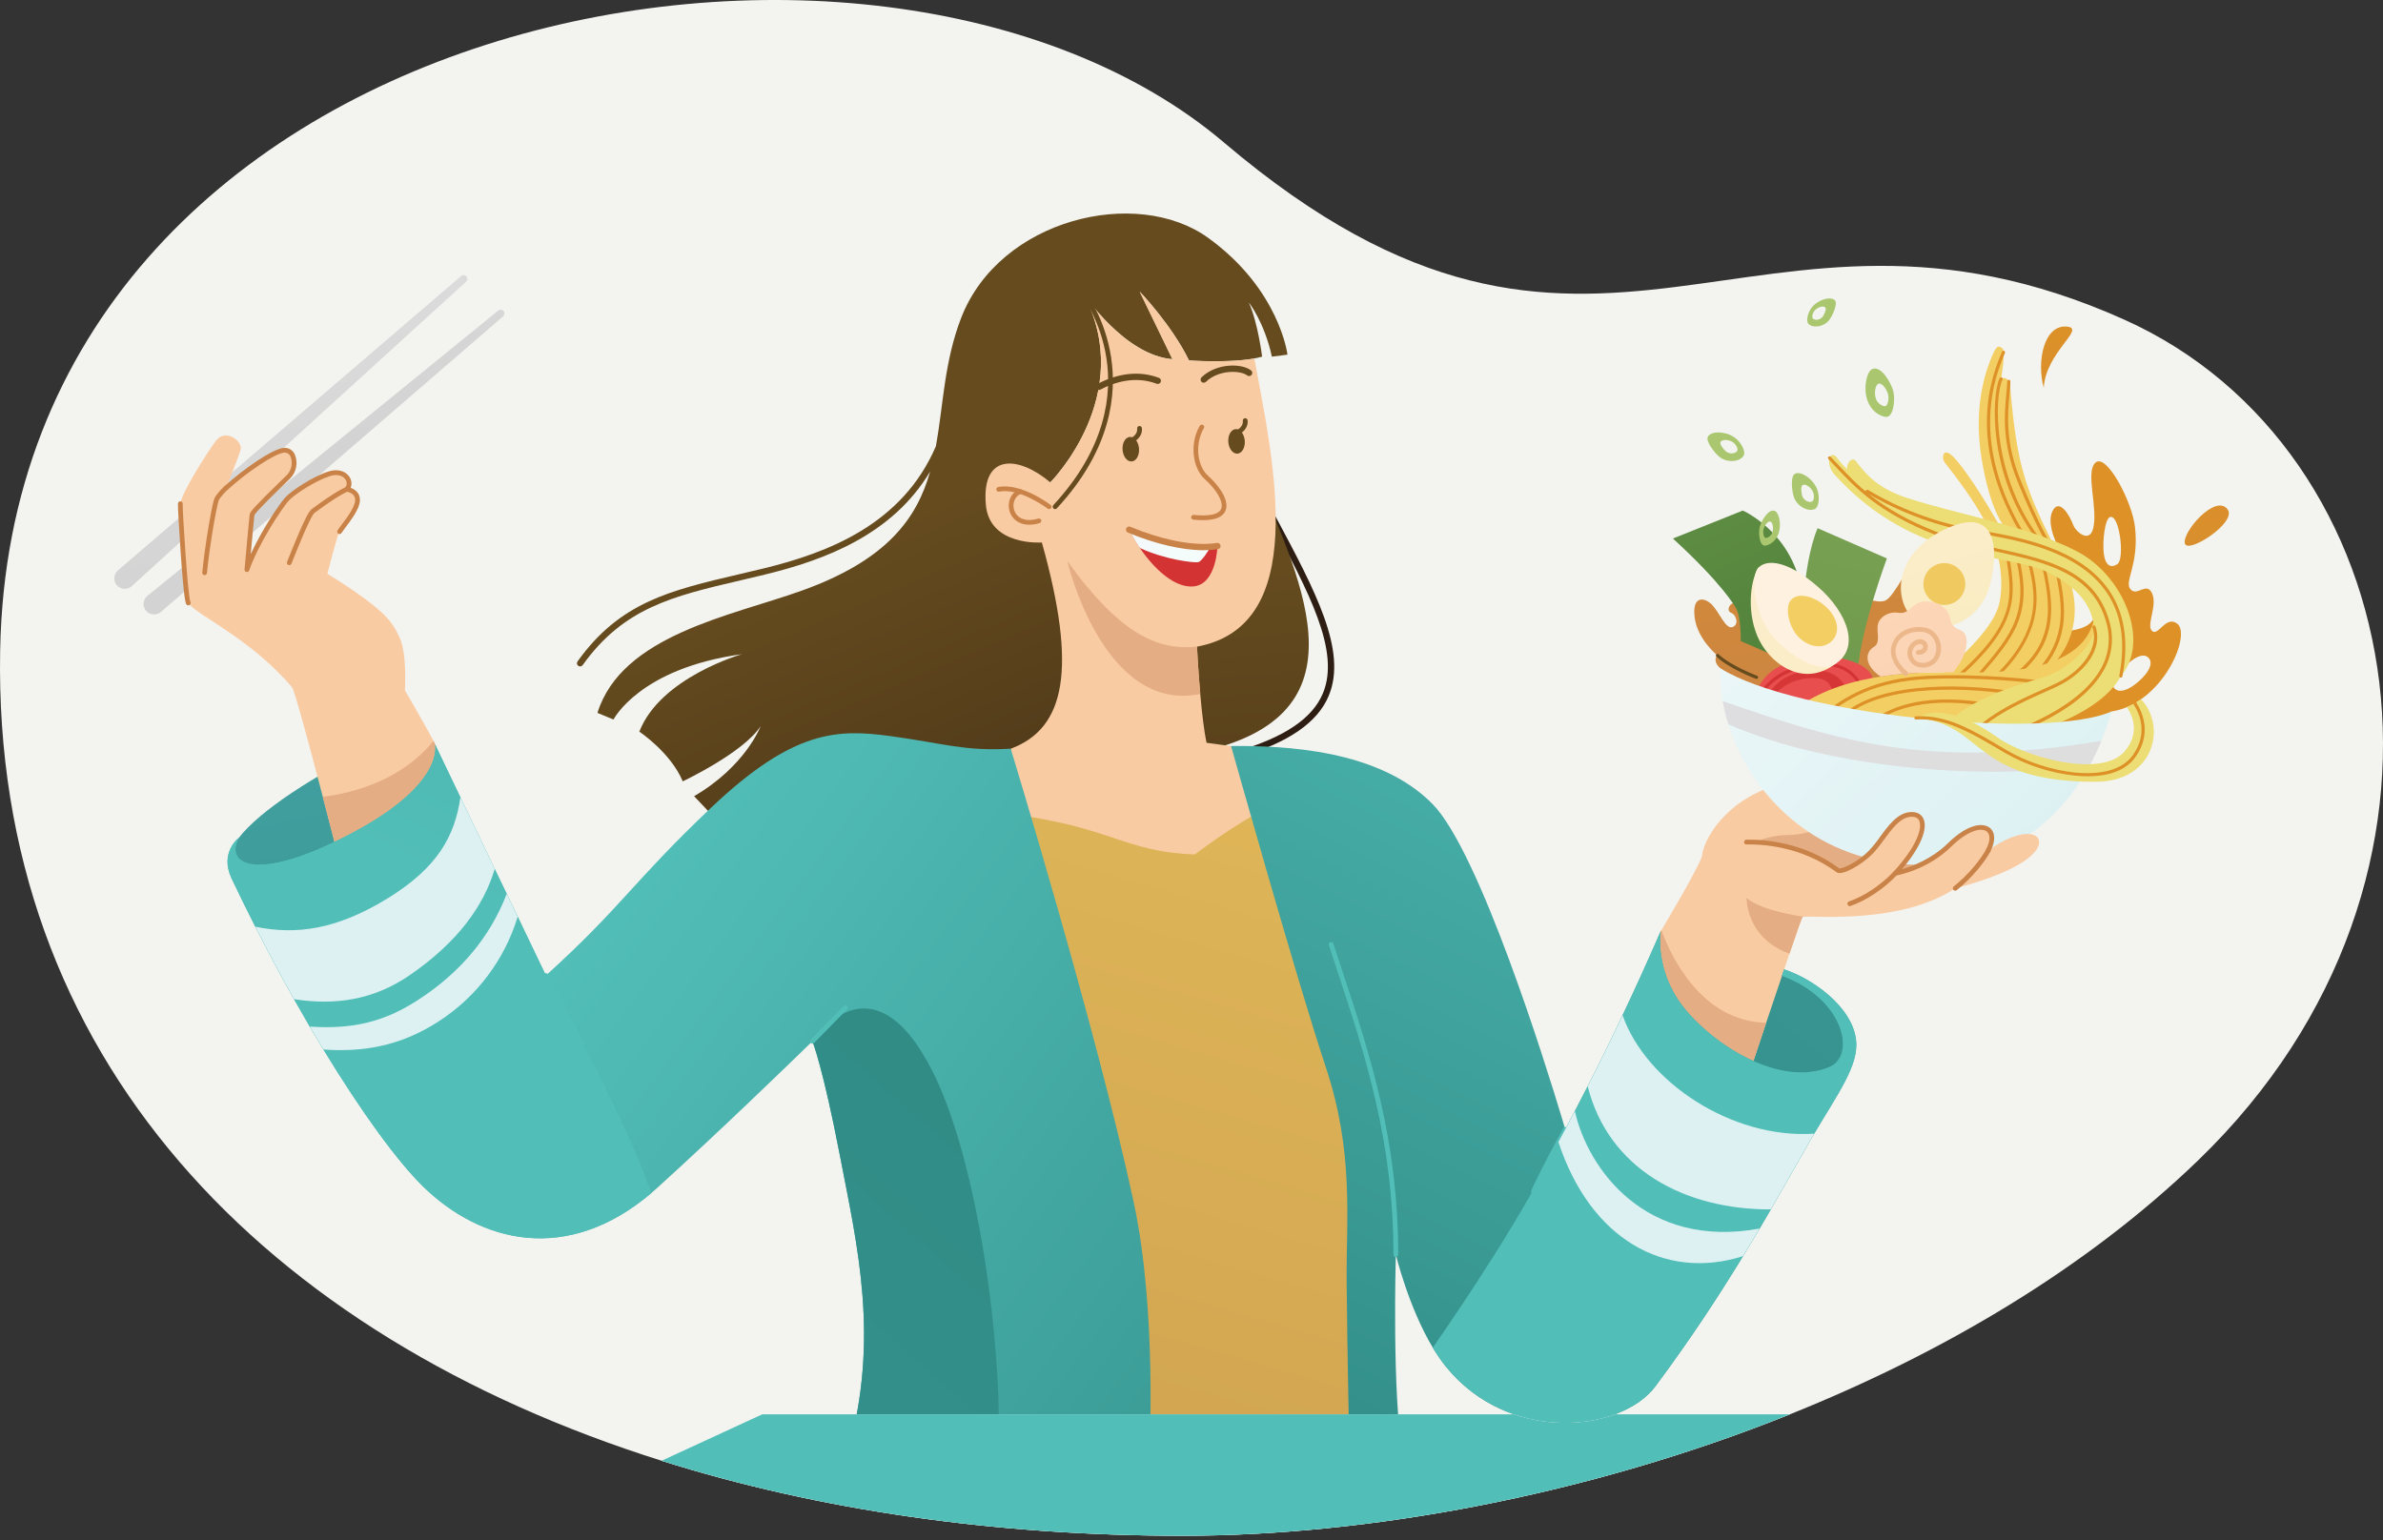 <svg width="215" height="139" viewBox="0 0 215 139" fill="none" xmlns="http://www.w3.org/2000/svg">
<rect x="0" y="0" width="215" height="139" fill="#333333" stroke="none"/>
<path d="M198.308 104.727C188.207 114.473 175.284 122.104 161.487 127.636C143.246 134.949 123.481 138.591 106.691 138.592C89.84 138.592 73.881 136.294 59.691 131.825C23.904 120.556 -0.65 95.492 0.013 58.726C1.059 0.667 79.075 -13.765 110.441 12.87C144.125 41.471 157.975 13.713 191.687 28.859C217.657 40.526 224.788 79.177 198.308 104.727Z" fill="#F3F3EF"/>
<path d="M158.598 63.048C158.598 63.048 155.794 60.744 155.245 60.329C154.695 59.914 154.674 59.34 154.959 59.162C154.959 59.162 153.165 57.717 152.904 55.77C152.618 53.684 153.817 53.893 154.48 54.593C155.143 55.293 155.701 56.817 156.313 56.59C156.925 56.363 156.658 55.483 156.18 55.296C155.702 55.109 156.075 54.313 156.578 54.44C157.082 54.567 157.216 55.661 157.216 56.246C157.216 56.831 157.644 58.132 159.527 57.734C161.41 57.336 167.599 53.619 167.599 53.697C167.599 53.776 169.326 54.516 170.096 54.199C170.866 53.883 172.508 50.59 172.508 50.59L177.164 52.131L172.009 63.045C172.009 63.045 161.97 65.305 158.598 63.048Z" fill="url(#paint0_linear_70_1297)"/>
<path d="M163.989 47.665L170.237 50.395C170.237 50.395 167.853 56.814 167.607 60.626L162.514 57.94C162.514 57.94 162.514 51.148 163.989 47.665Z" fill="url(#paint1_linear_70_1297)"/>
<path d="M158.48 62.48C158.899 61.221 160.003 59.864 163.028 59.358C166.297 58.81 170.279 60.399 168.58 62.353L163.444 63.669L158.48 62.48Z" fill="url(#paint2_linear_70_1297)"/>
<path d="M168.05 62.907H168.04C168.022 62.906 168.003 62.901 167.986 62.892C167.97 62.884 167.955 62.872 167.942 62.858C167.93 62.844 167.921 62.827 167.915 62.809C167.909 62.792 167.906 62.773 167.908 62.754C167.936 62.335 167.705 61.647 167.125 61.061C166.657 60.589 165.816 60.042 164.484 60.119C162.119 60.262 160.459 60.717 158.976 62.644C158.965 62.66 158.951 62.674 158.935 62.685C158.918 62.695 158.9 62.702 158.881 62.705C158.862 62.708 158.842 62.707 158.823 62.703C158.804 62.698 158.787 62.689 158.771 62.677C158.756 62.665 158.743 62.65 158.733 62.633C158.724 62.616 158.718 62.597 158.716 62.578C158.714 62.559 158.717 62.539 158.723 62.521C158.728 62.502 158.738 62.485 158.751 62.47C160.3 60.456 162.021 59.978 164.468 59.834C165.909 59.748 166.818 60.345 167.321 60.86C167.966 61.51 168.22 62.286 168.187 62.774C168.185 62.809 168.17 62.842 168.144 62.867C168.119 62.891 168.086 62.906 168.05 62.907Z" fill="#D33332"/>
<path d="M159.301 63.032C160.192 61.413 161.591 60.509 163.925 60.509C166.259 60.509 166.719 62.559 166.719 62.559L165.421 63.034C165.421 63.034 165.524 61.298 163.905 61.196C162.286 61.095 160.461 61.804 159.911 63.203L159.301 63.032Z" fill="url(#paint3_linear_70_1297)"/>
<path d="M150.936 48.599L157.242 46.074C157.242 46.074 161.624 48.005 162.52 53.187C162.52 53.187 160.621 59.517 160.5 59.395C160.378 59.272 157.053 57.855 157.053 57.855C157.053 57.855 157.102 55.523 156.564 54.783C156.558 54.783 155.458 52.736 150.936 48.599Z" fill="url(#paint4_linear_70_1297)"/>
<path d="M196.446 56.292C195.416 55.482 194.72 57.463 194.164 56.94C193.607 56.416 194.679 54.657 194.164 53.546C193.649 52.435 192.79 53.914 192.198 53.148C191.64 52.435 193.003 50.978 192.626 47.569C192.373 45.268 190.068 40.912 189.078 41.735C188.088 42.558 189.338 45.887 188.841 47.726C188.489 49.033 187.285 47.99 187.057 47.388C186.68 46.389 185.752 44.922 185.167 46.154C184.582 47.386 185.783 49.638 185.88 49.578C185.977 49.518 189.018 51.239 189.185 53.948C189.352 56.657 188.037 56.88 184.926 57.095L182.435 64.587L187.76 66.774L190.509 64.206C195.091 63.507 197.741 57.309 196.446 56.292ZM189.803 49.914C189.687 48.904 189.891 46.776 190.398 46.653C191.242 46.462 191.709 50.442 191.043 50.901C190.376 51.361 189.917 50.924 189.803 49.914ZM192.468 61.877C191.426 62.602 190.716 62.413 190.582 61.716C191.152 60.508 192.98 58.587 193.81 59.329C194.488 59.933 193.51 61.152 192.468 61.877Z" fill="url(#paint5_linear_70_1297)"/>
<path d="M174.507 61.495C174.596 61.495 184.415 60.716 184.505 60.654C184.595 60.593 189.334 57.088 186.004 50.599C182.675 44.11 182 42.281 181.357 34.869C181.291 34.117 180.803 34.005 180.541 34.193C180.541 34.193 180.986 31.669 180.648 31.426C180.31 31.182 180.145 31.132 179.715 32.164C179.284 33.197 177.987 36.43 178.776 41.331C179.565 46.233 180.899 47.608 180.899 47.608L180.471 47.575C180.471 47.575 179.101 45.09 177.618 42.98C176.134 40.87 175.776 40.823 175.541 40.84C175.305 40.858 175.193 41.383 175.461 41.743C175.729 42.104 178.546 45.514 179.679 48.315C180.235 49.692 180.843 51.967 180.418 54.274C180.016 56.488 177.402 58.883 174.507 61.495Z" fill="url(#paint6_linear_70_1297)"/>
<path d="M184.212 49.191C184.191 49.191 184.17 49.187 184.151 49.177C184.132 49.168 184.115 49.155 184.101 49.138C181.469 45.858 180.508 42.291 180.164 39.878C179.76 37.05 180.067 34.813 180.414 34.129C180.431 34.095 180.46 34.069 180.496 34.057C180.532 34.045 180.572 34.048 180.606 34.065C180.639 34.082 180.665 34.112 180.677 34.148C180.689 34.184 180.686 34.223 180.669 34.257C179.937 35.704 179.648 43.116 184.325 48.959C184.342 48.98 184.353 49.005 184.356 49.032C184.359 49.059 184.355 49.086 184.343 49.11C184.331 49.135 184.313 49.155 184.29 49.169C184.267 49.184 184.241 49.191 184.214 49.191H184.212Z" fill="#DD9127"/>
<path d="M182.743 48.742C182.719 48.742 182.695 48.736 182.674 48.724C182.653 48.712 182.635 48.695 182.622 48.675C177.191 39.946 179.78 33.759 180.632 31.727C180.648 31.694 180.676 31.67 180.71 31.657C180.744 31.645 180.781 31.646 180.814 31.66C180.847 31.673 180.874 31.699 180.889 31.732C180.904 31.765 180.906 31.802 180.894 31.836C180.057 33.834 177.511 39.919 182.863 48.526C182.876 48.548 182.884 48.573 182.885 48.598C182.885 48.624 182.879 48.649 182.867 48.671C182.854 48.694 182.836 48.712 182.814 48.725C182.792 48.738 182.767 48.745 182.742 48.745L182.743 48.742Z" fill="#DD9127"/>
<path d="M184.843 49.191C184.82 49.191 184.797 49.185 184.777 49.175C184.757 49.164 184.739 49.149 184.726 49.13C184.689 49.077 183.799 47.788 182.031 43.45C180.596 39.929 180.849 37.306 181.016 35.569C181.058 35.129 181.094 34.748 181.098 34.42C181.098 34.382 181.113 34.346 181.14 34.319C181.167 34.292 181.203 34.277 181.241 34.277C181.279 34.277 181.315 34.292 181.342 34.319C181.369 34.346 181.384 34.382 181.384 34.42C181.384 34.759 181.344 35.146 181.301 35.594C181.137 37.306 180.889 39.883 182.299 43.338C184.051 47.635 184.956 48.949 184.964 48.962C184.979 48.983 184.988 49.008 184.989 49.034C184.991 49.06 184.985 49.086 184.973 49.109C184.961 49.132 184.943 49.151 184.921 49.165C184.899 49.178 184.873 49.185 184.847 49.185L184.843 49.191Z" fill="#DD9127"/>
<path d="M176.311 61.498C176.282 61.498 176.253 61.489 176.23 61.472C176.206 61.455 176.187 61.432 176.177 61.404C176.167 61.377 176.166 61.347 176.173 61.319C176.18 61.291 176.196 61.266 176.218 61.246C181.991 56.278 181.585 53.829 180.971 50.12C180.943 49.949 180.914 49.775 180.886 49.599C180.88 49.561 180.889 49.523 180.911 49.492C180.934 49.461 180.968 49.44 181.006 49.434C181.044 49.428 181.082 49.437 181.113 49.459C181.144 49.482 181.165 49.516 181.171 49.553C181.2 49.73 181.228 49.903 181.257 50.074C181.863 53.74 182.302 56.391 176.407 61.463C176.38 61.486 176.346 61.498 176.311 61.498Z" fill="#DD9127"/>
<path d="M177.73 62.02C177.703 62.02 177.676 62.012 177.654 61.997C177.631 61.982 177.612 61.961 177.601 61.937C177.589 61.912 177.585 61.884 177.589 61.857C177.593 61.83 177.604 61.805 177.622 61.784C177.93 61.42 178.228 61.071 178.516 60.74C181.427 57.363 183.183 55.319 181.806 50.084C181.799 50.048 181.806 50.011 181.825 49.981C181.844 49.95 181.874 49.928 181.909 49.918C181.945 49.909 181.982 49.913 182.014 49.931C182.046 49.948 182.07 49.977 182.081 50.011C183.496 55.398 181.703 57.479 178.732 60.925C178.447 61.258 178.147 61.604 177.839 61.968C177.826 61.984 177.809 61.997 177.79 62.006C177.772 62.015 177.751 62.019 177.73 62.02Z" fill="#DD9127"/>
<path d="M179.663 61.637C179.635 61.637 179.607 61.629 179.583 61.612C179.56 61.596 179.542 61.574 179.531 61.547C179.521 61.52 179.518 61.491 179.525 61.463C179.531 61.435 179.545 61.41 179.566 61.391C184.511 56.809 183.642 53.402 182.876 50.395L182.797 50.084C182.793 50.066 182.792 50.047 182.795 50.029C182.797 50.01 182.804 49.992 182.813 49.976C182.823 49.96 182.835 49.946 182.85 49.935C182.866 49.923 182.883 49.915 182.901 49.911C182.919 49.906 182.938 49.905 182.956 49.908C182.975 49.911 182.993 49.917 183.009 49.927C183.025 49.936 183.039 49.949 183.05 49.964C183.061 49.979 183.07 49.996 183.074 50.014L183.153 50.324C183.899 53.255 184.829 56.903 179.76 61.593C179.735 61.62 179.7 61.636 179.663 61.637Z" fill="#DD9127"/>
<path d="M181.074 61.637C181.044 61.637 181.014 61.627 180.989 61.609C180.964 61.591 180.946 61.566 180.937 61.536C180.928 61.507 180.929 61.476 180.939 61.447C180.95 61.418 180.969 61.393 180.994 61.376C185.6 58.301 185.114 54.6 184.074 50.431C184.067 50.395 184.073 50.357 184.093 50.326C184.113 50.295 184.144 50.272 184.18 50.263C184.215 50.255 184.253 50.26 184.285 50.278C184.317 50.297 184.341 50.327 184.351 50.362C185.416 54.642 185.913 58.436 181.153 61.614C181.129 61.63 181.102 61.638 181.074 61.637Z" fill="#DD9127"/>
<path d="M182.743 61.858C182.714 61.858 182.685 61.849 182.661 61.833C182.637 61.816 182.619 61.792 182.609 61.764C182.599 61.737 182.597 61.707 182.605 61.678C182.613 61.65 182.629 61.625 182.652 61.606C186.777 58.142 186.075 54.666 185.455 51.599L185.369 51.171C185.362 51.133 185.37 51.094 185.391 51.062C185.413 51.03 185.446 51.008 185.484 51.001C185.522 50.993 185.561 51.001 185.593 51.023C185.625 51.044 185.647 51.078 185.655 51.115L185.739 51.543C186.374 54.682 187.094 58.248 182.839 61.826C182.812 61.848 182.778 61.859 182.743 61.858Z" fill="#DD9127"/>
<path d="M161.41 64.39C165.742 60.884 171.823 60.589 177.164 60.681C182.505 60.774 188.896 60.062 189.077 54.787C189.077 54.787 191.419 60.8 184.248 63.245C177.077 65.69 176.144 67.327 176.144 67.327L161.41 64.39Z" fill="url(#paint7_linear_70_1297)"/>
<path d="M164.477 64.728C164.447 64.728 164.418 64.719 164.394 64.702C164.37 64.684 164.352 64.66 164.342 64.632C164.333 64.604 164.332 64.573 164.341 64.545C164.349 64.516 164.366 64.491 164.39 64.473C166.53 62.83 169.032 61.206 173.982 60.984C178.889 60.763 183.89 61.389 183.94 61.396C183.959 61.398 183.977 61.404 183.993 61.414C184.01 61.423 184.024 61.436 184.036 61.45C184.047 61.465 184.056 61.482 184.061 61.501C184.066 61.519 184.067 61.538 184.065 61.557C184.063 61.575 184.057 61.593 184.047 61.61C184.038 61.626 184.025 61.641 184.01 61.652C183.996 61.664 183.979 61.672 183.96 61.677C183.942 61.682 183.923 61.684 183.904 61.681C183.854 61.681 178.877 61.051 173.996 61.272C169.114 61.493 166.669 63.087 164.565 64.696C164.54 64.716 164.509 64.728 164.477 64.728Z" fill="#DD9127"/>
<path d="M166.046 65.061C166.018 65.061 165.991 65.053 165.968 65.038C165.944 65.023 165.926 65.001 165.915 64.976C165.903 64.95 165.9 64.922 165.904 64.894C165.909 64.867 165.922 64.841 165.941 64.821C168.833 61.66 176.307 61.55 181.829 62.417C181.867 62.423 181.901 62.444 181.923 62.475C181.946 62.506 181.955 62.544 181.949 62.582C181.944 62.62 181.923 62.654 181.892 62.677C181.861 62.699 181.822 62.709 181.785 62.703C176.334 61.847 168.969 61.94 166.152 65.018C166.138 65.032 166.121 65.043 166.103 65.05C166.085 65.058 166.066 65.061 166.046 65.061Z" fill="#DD9127"/>
<path d="M167.918 66.349C167.89 66.349 167.864 66.341 167.841 66.327C167.818 66.312 167.8 66.291 167.788 66.267C167.777 66.242 167.772 66.215 167.776 66.188C167.779 66.161 167.79 66.136 167.808 66.115C170.06 63.389 174.37 62.485 179.962 63.57C179.999 63.577 180.033 63.599 180.054 63.631C180.076 63.663 180.084 63.702 180.077 63.74C180.07 63.778 180.048 63.811 180.016 63.833C179.984 63.855 179.945 63.863 179.907 63.855C174.43 62.791 170.207 63.66 168.027 66.302C168.014 66.317 167.997 66.329 167.978 66.338C167.959 66.346 167.938 66.35 167.918 66.349Z" fill="#DD9127"/>
<path d="M187.403 49.762C183.004 47.458 176.635 46.442 171.99 44.911C169.227 44.003 168.23 42.621 167.425 41.592C167.156 41.247 166.582 41.666 166.654 42.365C166.315 42.019 165.996 41.654 165.698 41.273C165.127 40.545 164.597 41.812 165.53 42.842C172.688 50.747 181.158 49.92 184.662 51.602C188.165 53.284 188.762 55.281 188.941 56.577C189.121 57.874 186.802 60.362 184.421 61.098C182.04 61.834 176.502 63.271 174.749 66.552C174.749 66.552 183.575 65.961 183.725 65.948C183.849 65.937 189.539 64.36 191.359 61.004C193.992 57.92 191.662 51.994 187.403 49.762Z" fill="url(#paint8_linear_70_1297)"/>
<path d="M180.238 66.707C180.2 66.712 180.162 66.702 180.132 66.679C180.101 66.656 180.082 66.621 180.076 66.584C180.071 66.546 180.081 66.507 180.105 66.477C180.128 66.447 180.162 66.427 180.2 66.422C180.27 66.402 187.232 64.439 189.525 60.385C189.893 59.752 190.129 59.051 190.217 58.324C190.305 57.597 190.243 56.86 190.035 56.158C188.79 51.697 184.578 50.763 180.118 49.774C178.255 49.361 176.328 48.934 174.545 48.237C169.485 46.259 167.284 43.903 165.678 42.182C165.428 41.916 165.193 41.662 164.965 41.426C164.938 41.399 164.924 41.363 164.924 41.325C164.924 41.287 164.94 41.251 164.967 41.225C164.994 41.198 165.03 41.184 165.068 41.184C165.106 41.184 165.142 41.2 165.169 41.227C165.403 41.465 165.64 41.719 165.891 41.989C167.478 43.689 169.654 46.018 174.654 47.973C176.417 48.662 178.333 49.087 180.186 49.498C184.73 50.505 189.03 51.458 190.314 56.084C190.531 56.822 190.596 57.597 190.504 58.361C190.411 59.125 190.164 59.862 189.776 60.527C187.425 64.684 180.569 66.618 180.278 66.698C180.265 66.703 180.252 66.706 180.238 66.707Z" fill="#DD9127"/>
<path d="M177.164 67.313C177.138 67.313 177.112 67.306 177.09 67.292C177.067 67.279 177.049 67.259 177.037 67.235C177.025 67.212 177.02 67.186 177.022 67.159C177.024 67.133 177.033 67.108 177.049 67.086C178.788 64.684 182.089 63.211 184.274 62.236C184.933 61.943 185.502 61.689 185.917 61.462C187.75 60.463 189.432 58.523 188.792 56.627C188.78 56.591 188.782 56.552 188.799 56.518C188.816 56.484 188.846 56.458 188.882 56.446C188.917 56.434 188.957 56.437 188.991 56.454C189.025 56.471 189.051 56.5 189.063 56.536C189.759 58.599 188.053 60.623 186.054 61.713C185.626 61.945 185.056 62.201 184.389 62.497C182.233 63.46 178.969 64.914 177.28 67.255C177.267 67.273 177.249 67.288 177.229 67.298C177.209 67.308 177.187 67.313 177.164 67.313Z" fill="#DD9127"/>
<path d="M191.346 61.149H191.319C191.282 61.142 191.25 61.12 191.229 61.089C191.207 61.058 191.2 61.02 191.207 60.982C191.793 57.931 191.401 55.385 190.041 53.422C187.474 49.699 182.034 48.749 178.786 48.18C178.334 48.101 177.906 48.026 177.547 47.954C174.316 47.33 171.218 46.148 168.393 44.462C168.362 44.442 168.339 44.411 168.331 44.376C168.322 44.34 168.327 44.302 168.346 44.27C168.364 44.239 168.394 44.215 168.429 44.205C168.465 44.194 168.503 44.198 168.535 44.215C171.334 45.885 174.402 47.055 177.602 47.673C177.959 47.745 178.364 47.816 178.835 47.899C182.127 48.469 187.639 49.438 190.275 53.259C191.679 55.294 192.087 57.913 191.485 61.042C191.477 61.073 191.459 61.1 191.434 61.12C191.409 61.139 191.378 61.149 191.346 61.149Z" fill="#DD9127"/>
<path d="M172.863 55.962C175.354 57.532 178.728 56.021 179.552 52.734C180.377 49.448 180.108 45.538 175.425 47.789C170.388 50.211 170.999 54.783 172.863 55.962Z" fill="url(#paint9_linear_70_1297)"/>
<path d="M175.425 54.594C176.468 54.594 177.314 53.749 177.314 52.706C177.314 51.663 176.468 50.817 175.425 50.817C174.382 50.817 173.536 51.663 173.536 52.706C173.536 53.749 174.382 54.594 175.425 54.594Z" fill="url(#paint10_linear_70_1297)"/>
<path d="M176.652 60.082C176.531 60.238 176.394 60.445 176.234 60.666C174.838 60.656 173.401 60.683 171.967 60.795C171.199 60.855 170.432 60.938 169.672 61.055C167.986 59.897 168.425 58.743 169.049 58.389C169.725 58.005 169.274 56.991 169.431 56.336C169.588 55.682 170.4 55.155 171.286 55.298C172.31 55.465 172.458 54.41 173.542 54.284C174.364 54.188 175.713 54.593 175.95 55.828C176.193 57.09 177.136 56.57 177.37 57.428C177.604 58.285 177.126 59.472 176.652 60.082Z" fill="url(#paint11_linear_70_1297)"/>
<path d="M171.967 61.01C171.915 61.011 171.864 60.992 171.825 60.958C170.715 60.001 170.337 58.895 170.789 57.927C171.241 56.958 172.417 56.429 173.653 56.629C173.936 56.68 174.202 56.801 174.426 56.981C174.65 57.161 174.826 57.394 174.937 57.659C175.075 57.951 175.14 58.273 175.127 58.596C175.113 58.919 175.021 59.233 174.859 59.513C174.691 59.774 174.451 59.981 174.168 60.107C173.884 60.234 173.57 60.275 173.264 60.226C173.009 60.2 172.768 60.1 172.57 59.937C172.372 59.775 172.226 59.557 172.151 59.312C172.078 59.08 172.072 58.832 172.135 58.597C172.198 58.362 172.328 58.15 172.508 57.987C172.806 57.719 173.21 57.617 173.507 57.736C173.652 57.791 173.774 57.895 173.851 58.03C173.928 58.166 173.954 58.324 173.926 58.478C173.876 58.763 173.622 59.085 173.07 59.095C173.014 59.095 172.96 59.073 172.919 59.033C172.879 58.994 172.855 58.941 172.853 58.884C172.853 58.856 172.858 58.828 172.868 58.802C172.879 58.776 172.894 58.752 172.914 58.732C172.933 58.712 172.957 58.696 172.983 58.685C173.008 58.673 173.036 58.668 173.064 58.667C173.35 58.667 173.485 58.525 173.507 58.402C173.517 58.346 173.507 58.289 173.478 58.24C173.45 58.191 173.406 58.154 173.352 58.135C173.252 58.114 173.148 58.118 173.05 58.148C172.952 58.178 172.863 58.232 172.792 58.306C172.672 58.418 172.586 58.561 172.545 58.72C172.504 58.878 172.51 59.045 172.561 59.201C172.613 59.366 172.713 59.512 172.848 59.619C172.984 59.727 173.149 59.792 173.321 59.806C173.545 59.842 173.775 59.812 173.983 59.72C174.19 59.628 174.367 59.478 174.491 59.288C174.615 59.067 174.685 58.819 174.694 58.566C174.703 58.313 174.652 58.061 174.544 57.831C174.461 57.63 174.328 57.452 174.159 57.315C173.99 57.178 173.789 57.085 173.575 57.045C172.527 56.876 171.537 57.311 171.167 58.102C170.798 58.894 171.14 59.806 172.094 60.629C172.128 60.657 172.152 60.696 172.163 60.738C172.173 60.781 172.171 60.826 172.155 60.867C172.14 60.908 172.112 60.944 172.075 60.968C172.039 60.993 171.996 61.006 171.952 61.005L171.967 61.01Z" fill="#ECB88B"/>
<path d="M160.333 87.581L156.942 96.799C156.942 96.799 167.094 99.432 166.819 94.561C166.522 89.293 160.333 87.581 160.333 87.581Z" fill="url(#paint12_linear_70_1297)"/>
<path d="M153.541 77.303C153.771 75.282 156.416 71.44 161.648 70.551L177.768 76.189C177.768 76.189 170.47 82.116 163.481 80.34C156.493 78.564 153.541 77.303 153.541 77.303Z" fill="#F9CBA2"/>
<path d="M156.958 76.741C156.958 76.741 158.869 75.38 161.186 75.36C163.503 75.34 164.854 74.362 164.854 74.362L176.314 75.881C176.314 75.881 174.024 80.393 168.326 80.678C162.627 80.963 156.958 76.741 156.958 76.741Z" fill="#E5AD83"/>
<path d="M190.503 64.206C190.246 65.106 189.94 65.99 189.586 66.857C189.284 67.6 188.943 68.327 188.563 69.034C185.438 74.849 179.862 78.802 171.318 77.939C162.817 77.083 157.713 71.036 155.937 65.366C155.72 64.68 155.549 63.98 155.427 63.271C155.253 62.3 155.192 61.313 155.245 60.329C162.07 64.57 184.693 66.791 190.503 64.206Z" fill="url(#paint13_linear_70_1297)"/>
<path d="M183.023 77.418C180.987 79.067 176.401 80.165 176.401 80.165C171.604 83.363 163.956 82.645 162.772 82.732C162.685 82.732 162.629 82.748 162.619 82.765C162.564 82.835 162.093 84.181 161.451 86.067C160.836 87.868 160.065 90.16 159.348 92.303C158.48 94.897 157.688 97.272 157.351 98.294L157.177 98.817C155.71 97.889 154.368 96.778 153.183 95.509C150.748 92.91 148.364 88.918 149.837 84.039L149.894 83.945C150.322 83.231 153.048 78.648 153.546 77.309C154.085 75.855 160.876 74.852 165.838 78.555C166.123 78.764 167.729 78.009 168.822 76.891C169.915 75.772 170.856 73.658 172.332 73.508C174.044 73.337 173.946 75.615 171.006 78.815C171.006 78.815 173.77 78.357 175.919 76.247C178.606 73.611 180.519 74.638 179.395 76.744C183.158 74.028 185.349 75.531 183.023 77.418Z" fill="#F9CBA2"/>
<path d="M170.999 79.023C170.957 79.023 170.916 79.011 170.882 78.988C170.847 78.966 170.819 78.933 170.803 78.895C170.786 78.857 170.781 78.815 170.788 78.774C170.795 78.733 170.814 78.694 170.842 78.664C172.906 76.417 173.485 74.721 173.143 74.038C173.016 73.784 172.748 73.675 172.347 73.715C171.421 73.809 170.686 74.811 169.976 75.778C169.669 76.219 169.332 76.638 168.968 77.033C167.969 78.053 166.174 79.073 165.702 78.719C162.541 76.36 158.966 76.177 157.571 76.207C157.543 76.209 157.515 76.204 157.488 76.194C157.462 76.184 157.438 76.169 157.417 76.149C157.397 76.13 157.381 76.106 157.37 76.08C157.359 76.054 157.353 76.026 157.353 75.998C157.352 75.97 157.357 75.942 157.368 75.915C157.378 75.889 157.393 75.865 157.413 75.845C157.432 75.825 157.455 75.809 157.481 75.797C157.507 75.786 157.535 75.78 157.563 75.779C158.989 75.747 162.678 75.938 165.943 78.369C166.217 78.428 167.624 77.798 168.654 76.734C169.003 76.353 169.327 75.949 169.622 75.524C170.388 74.48 171.18 73.401 172.296 73.289C172.875 73.23 173.308 73.431 173.517 73.845C173.982 74.774 173.251 76.504 171.601 78.441C172.531 78.176 174.297 77.518 175.753 76.091C177.548 74.33 178.892 74.236 179.495 74.685C180.034 75.089 180.066 75.915 179.568 76.841C179.541 76.891 179.496 76.928 179.441 76.945C179.387 76.962 179.328 76.956 179.278 76.929C179.228 76.903 179.191 76.857 179.174 76.803C179.157 76.749 179.163 76.69 179.19 76.64C179.578 75.914 179.595 75.297 179.238 75.029C178.749 74.663 177.544 74.935 176.053 76.397C173.882 78.527 171.142 79.001 171.025 79.02L170.999 79.023Z" fill="#C98348"/>
<path d="M162.772 82.731C162.685 82.731 162.63 82.746 162.62 82.764C162.564 82.834 162.093 84.18 161.451 86.066C157.511 84.648 157.576 81.038 157.576 81.038C159.042 82.251 162.621 82.711 162.772 82.731Z" fill="#E5AD83"/>
<path d="M159.349 92.301C158.48 94.896 157.688 97.271 157.351 98.293L153.182 95.508C150.747 92.909 148.363 88.916 149.835 84.037L149.892 83.943C150.76 86.3 153.498 92.16 159.349 92.301Z" fill="#E5AD83"/>
<path d="M10.532 52.803C10.614 52.9 10.715 52.98 10.829 53.037C10.942 53.095 11.066 53.129 11.194 53.137C11.32 53.145 11.448 53.128 11.568 53.086C11.688 53.044 11.799 52.978 11.893 52.893L42.059 25.414C42.124 25.355 42.163 25.273 42.169 25.186C42.175 25.098 42.147 25.012 42.09 24.945C42.062 24.91 42.026 24.882 41.986 24.861C41.947 24.841 41.903 24.828 41.858 24.825C41.814 24.821 41.769 24.826 41.726 24.84C41.683 24.854 41.644 24.876 41.61 24.905L10.64 51.473C10.451 51.636 10.333 51.867 10.313 52.116C10.292 52.365 10.371 52.612 10.532 52.803Z" fill="url(#paint14_linear_70_1297)"/>
<path d="M13.157 55.097C13.236 55.196 13.335 55.279 13.447 55.339C13.56 55.4 13.683 55.437 13.81 55.449C13.937 55.461 14.065 55.447 14.186 55.408C14.308 55.369 14.42 55.306 14.516 55.222L45.39 28.547C45.456 28.49 45.498 28.409 45.506 28.322C45.514 28.235 45.489 28.148 45.434 28.079C45.406 28.044 45.372 28.014 45.332 27.992C45.293 27.971 45.25 27.957 45.205 27.952C45.16 27.947 45.115 27.951 45.072 27.964C45.029 27.977 44.988 27.998 44.953 28.026L13.3 53.774C13.107 53.932 12.984 54.159 12.957 54.406C12.93 54.654 13.002 54.902 13.157 55.097Z" fill="url(#paint15_linear_70_1297)"/>
<path d="M21.55 75.604C23.389 73.212 28.278 69.985 34.078 67.188L39.252 67.178C39.252 67.178 41.411 71.424 34.633 76.15C27.854 80.876 18.078 79.594 21.55 75.604Z" fill="url(#paint16_linear_70_1297)"/>
<path d="M37.429 73.69C34.768 76.373 30.737 78.146 30.737 78.146L30.594 77.588C30.339 76.59 29.767 74.366 29.124 71.902C27.968 67.48 26.579 62.298 26.352 62.029C22.57 57.562 17.642 55.468 16.99 54.415C16.726 53.987 16.235 45.832 16.277 45.455C16.362 44.511 18.593 40.992 19.452 39.807C20.311 38.623 21.957 39.79 21.7 40.625C21.443 41.459 20.428 43.959 20.396 44.037C22.117 42.468 24.697 40.705 25.619 40.628C26.65 40.542 26.847 42.225 26.064 42.993C25.428 43.618 22.791 46.131 22.746 46.435C22.7 46.739 22.275 51.409 22.275 51.409C23.195 48.809 25.258 45.775 25.857 45.074C26.331 44.521 28.295 43.207 29.686 42.765C31.235 42.273 31.854 43.609 31.283 44.167C31.283 44.167 32.308 44.279 32.253 45.19C32.199 46.1 30.883 47.553 30.633 47.981C30.383 48.409 29.54 51.777 29.54 51.777C34.897 55.12 35.444 56.184 36.089 57.626C36.734 59.068 36.532 62.298 36.532 62.298C36.532 62.298 38.547 65.765 39.108 66.862C39.168 66.962 39.216 67.069 39.25 67.18C40.422 69.596 39.243 71.857 37.429 73.69Z" fill="#F9CBA2"/>
<path d="M22.275 51.616C22.26 51.618 22.244 51.618 22.229 51.616C22.178 51.605 22.134 51.575 22.103 51.533C22.072 51.491 22.058 51.44 22.062 51.388C22.08 51.197 22.48 46.717 22.527 46.408C22.56 46.187 23.03 45.636 25.506 43.235L25.907 42.846C26.104 42.63 26.238 42.364 26.292 42.077C26.346 41.789 26.319 41.492 26.214 41.22C26.171 41.102 26.09 41.002 25.985 40.934C25.88 40.867 25.755 40.836 25.63 40.846C24.83 40.913 22.349 42.544 20.535 44.2C20.492 44.232 20.439 44.247 20.386 44.242C20.332 44.236 20.283 44.212 20.247 44.172C20.212 44.132 20.192 44.08 20.192 44.027C20.193 43.974 20.213 43.922 20.249 43.883C21.974 42.314 24.595 40.502 25.599 40.418C25.811 40.398 26.025 40.448 26.207 40.561C26.389 40.673 26.529 40.841 26.607 41.04C26.75 41.392 26.789 41.778 26.718 42.151C26.648 42.525 26.471 42.87 26.209 43.145L25.807 43.538C25.067 44.251 23.111 46.151 22.954 46.482C22.921 46.73 22.76 48.479 22.622 50.007C23.642 47.783 25.152 45.569 25.7 44.929C26.211 44.332 28.215 43.003 29.626 42.553C30.624 42.237 31.273 42.612 31.547 43.069C31.636 43.209 31.69 43.369 31.705 43.534C31.721 43.7 31.697 43.867 31.636 44.021C32.045 44.164 32.513 44.509 32.472 45.194C32.427 45.937 31.67 46.939 31.168 47.602C31.012 47.807 30.883 47.984 30.823 48.081C30.809 48.106 30.791 48.129 30.768 48.147C30.746 48.165 30.72 48.178 30.692 48.186C30.665 48.194 30.636 48.196 30.607 48.192C30.578 48.189 30.551 48.179 30.526 48.165C30.501 48.151 30.48 48.131 30.462 48.108C30.445 48.085 30.433 48.059 30.426 48.031C30.419 48.003 30.418 47.974 30.423 47.946C30.427 47.917 30.438 47.89 30.453 47.866C30.523 47.746 30.657 47.568 30.827 47.344C31.269 46.76 32.008 45.783 32.044 45.17C32.085 44.471 31.298 44.377 31.263 44.372C31.223 44.368 31.185 44.352 31.154 44.327C31.122 44.301 31.099 44.267 31.085 44.229C31.072 44.191 31.07 44.15 31.079 44.111C31.089 44.071 31.109 44.035 31.138 44.007C31.223 43.91 31.273 43.787 31.281 43.658C31.288 43.528 31.253 43.4 31.179 43.294C30.989 42.977 30.515 42.723 29.753 42.967C28.427 43.395 26.49 44.665 26.022 45.212C25.401 45.94 23.368 48.968 22.479 51.48C22.463 51.521 22.435 51.556 22.398 51.58C22.362 51.605 22.319 51.617 22.275 51.616Z" fill="#C98348"/>
<path d="M16.994 54.632C16.957 54.632 16.92 54.622 16.887 54.604C16.855 54.585 16.827 54.559 16.807 54.527C16.752 54.439 16.606 54.204 16.304 49.931C16.161 47.881 16.036 45.652 16.055 45.435C16.061 45.378 16.088 45.326 16.132 45.289C16.176 45.253 16.232 45.235 16.289 45.24C16.346 45.245 16.398 45.273 16.434 45.316C16.471 45.36 16.489 45.417 16.483 45.474C16.449 45.901 16.941 53.791 17.177 54.309C17.205 54.357 17.213 54.413 17.2 54.466C17.186 54.52 17.152 54.566 17.105 54.594C17.073 54.617 17.034 54.63 16.994 54.632Z" fill="#C98348"/>
<path d="M37.429 73.69L30.594 77.588C30.339 76.59 29.767 74.366 29.124 71.902C32.214 71.547 36.436 70.191 39.109 66.855C39.169 66.955 39.217 67.062 39.252 67.174C40.422 69.596 39.243 71.857 37.429 73.69Z" fill="#E5AD83"/>
<path d="M91.193 67.563L115.103 67.882C115.103 67.882 124.067 88.092 124.15 102.515C124.232 116.938 123.74 131.607 123.74 131.607L99.156 132.178C99.156 132.178 94.377 86.617 91.193 67.563Z" fill="url(#paint17_linear_70_1297)"/>
<path d="M115.047 46.542L114.822 46.114C114.786 46.047 114.725 45.997 114.653 45.975C114.58 45.953 114.502 45.961 114.435 45.997C114.368 46.033 114.319 46.094 114.297 46.166C114.275 46.239 114.283 46.317 114.318 46.384L114.544 46.812C118.12 53.495 120.944 58.774 119.352 62.577C118.412 64.827 115.897 66.527 111.668 67.777C111.632 67.787 111.598 67.805 111.569 67.828C111.54 67.852 111.516 67.881 111.498 67.914C111.48 67.947 111.469 67.983 111.465 68.02C111.461 68.058 111.464 68.095 111.475 68.131C111.485 68.167 111.503 68.201 111.526 68.23C111.55 68.259 111.579 68.283 111.612 68.301C111.645 68.319 111.681 68.331 111.718 68.335C111.755 68.338 111.793 68.335 111.829 68.325C116.234 67.024 118.867 65.216 119.877 62.798C121.575 58.744 118.693 53.359 115.047 46.542Z" fill="url(#paint18_linear_70_1297)"/>
<path d="M112.671 27.294C112.671 27.294 114.076 29.064 114.753 32.187L116.159 32.005C116.159 32.005 115.455 26.123 109.002 21.464C102.548 16.805 90.199 19.732 86.724 28.674C85.184 32.639 85.105 36.594 84.442 40.261C81.423 47.308 74.733 49.877 68.864 51.305C68.113 51.488 67.382 51.659 66.676 51.824C60.445 53.285 55.938 54.339 52.112 59.683C52.089 59.713 52.072 59.748 52.063 59.785C52.054 59.822 52.052 59.86 52.058 59.898C52.063 59.935 52.077 59.971 52.096 60.004C52.116 60.036 52.142 60.064 52.173 60.086C52.204 60.108 52.239 60.124 52.276 60.133C52.313 60.141 52.352 60.142 52.389 60.135C52.427 60.129 52.462 60.115 52.494 60.094C52.526 60.074 52.554 60.047 52.575 60.015C56.277 54.841 60.694 53.806 66.806 52.375C67.519 52.209 68.245 52.038 69 51.854C74.408 50.538 80.496 48.274 83.921 42.553C82.714 46.802 80.03 50.549 72.305 53.314C65.98 55.576 56.094 57.308 53.903 64.333L55.351 64.934C55.351 64.934 57.682 60.309 66.931 59.038C66.931 59.038 59.588 61.121 57.681 66.028C57.681 66.028 60.505 67.9 61.599 70.511C61.599 70.511 67.071 67.934 68.625 65.533C68.625 65.533 67.282 69.135 62.622 71.852L67.181 76.658L96.139 69.879C96.139 69.879 104.31 62.282 94.768 43.526C94.768 43.526 102.6 35.681 97.764 26.504C97.764 26.504 101.447 32.067 105.782 32.413L102.828 26.311C102.828 26.311 105.705 29.307 107.279 32.527C107.279 32.527 111.634 32.835 113.872 32.184C113.868 32.187 113.502 29.142 112.671 27.294Z" fill="url(#paint19_linear_70_1297)"/>
<path d="M113.311 42.688C117.636 53.016 123.69 65.027 107.361 68.051L105.095 56.372L113.311 42.688Z" fill="url(#paint20_linear_70_1297)"/>
<path d="M115.103 67.882L114.9 72.664C114.9 72.664 112.741 73.436 107.796 77.106C101.391 76.886 100.407 74.634 90.922 73.423L91.193 67.567C96.126 65.728 97.203 60.373 93.999 48.956C93.999 48.956 89.279 49.307 88.947 45.562C88.529 40.855 91.895 41.114 94.763 43.532C94.763 43.532 102.591 35.686 97.758 26.514C97.871 26.682 101.506 32.077 105.774 32.418L102.821 26.32C102.909 26.411 105.722 29.36 107.27 32.534C107.27 32.534 110.836 32.786 113.17 32.353C114.972 41.976 118.147 56.461 107.995 58.359C107.995 58.359 108.093 60.405 108.29 62.639C108.433 64.239 108.622 65.934 108.861 67.031L115.103 67.882Z" fill="#F9CBA2"/>
<path d="M103.698 131.055H76.496C79.386 120.773 77.352 112.468 75.797 104.379C74.242 96.291 73.299 93.966 73.299 93.966C70.961 96.248 64.765 102.24 59.352 107.15C59.157 107.326 58.96 107.499 58.765 107.665C51.149 114.128 43.38 112.144 38.193 107.094C35.857 104.812 32.63 100.382 29.179 94.709C28.77 94.037 28.359 93.348 27.945 92.642C27.476 91.84 27.005 91.017 26.532 90.174C25.362 88.094 24.188 85.895 23.037 83.632C22.313 82.206 21.6 80.755 20.897 79.28C19.781 76.925 21.55 75.6 21.55 75.6C20.245 77.976 23.04 79.792 31.751 75.18C40.229 70.693 39.25 67.169 39.25 67.169L44.63 78.407L45.712 80.652L46.711 82.728L49.252 88.029C56.13 81.794 57.022 79.662 64.154 72.892C71.609 65.82 75.585 65.781 80.363 66.432C85.142 67.082 86.978 67.808 91.189 67.563C91.189 67.563 98.944 92.915 102.28 108.462C104.4 118.312 103.698 131.055 103.698 131.055Z" fill="url(#paint21_linear_70_1297)"/>
<path d="M90.076 131.055L76.496 131.055C79.386 120.773 77.352 112.468 75.797 104.379C74.242 96.291 73.299 93.966 73.299 93.966C73.299 93.966 78.593 85.788 84.108 96.629C88.228 104.732 90.467 121.386 90.076 131.055Z" fill="url(#paint22_linear_70_1297)"/>
<path d="M58.763 107.669C51.147 114.132 43.379 112.148 38.192 107.098C35.855 104.816 32.629 100.386 29.178 94.713C28.769 94.041 28.358 93.352 27.944 92.646C27.475 91.844 27.004 91.021 26.53 90.178C25.36 88.099 24.186 85.899 23.035 83.636C22.312 82.21 21.598 80.759 20.896 79.284C19.78 76.929 21.549 75.604 21.549 75.604C20.244 77.981 23.038 79.796 31.75 75.184C40.227 70.697 39.249 67.173 39.249 67.173L44.628 78.411L45.712 80.652L46.711 82.728L49.252 88.029C49.252 88.029 56.203 100.264 58.763 107.669Z" fill="url(#paint23_linear_70_1297)"/>
<path d="M163.681 102.307L163.418 102.753C162.401 104.498 161.205 106.659 159.767 109.142C159.442 109.702 159.107 110.277 158.76 110.868C158.284 111.67 157.785 112.5 157.263 113.359C155.099 116.903 152.503 120.884 149.35 125.111C146.283 129.223 136.157 130.359 130.455 123.332C130.021 122.789 129.626 122.217 129.272 121.62C127.071 117.955 125.934 113.216 125.934 113.216C125.934 113.216 125.564 126.072 126.593 131.467L121.743 130.829C121.743 130.829 121.548 121.61 121.499 115.724C121.451 109.839 122.186 104.003 119.586 96.206C116.987 88.408 111.069 67.32 111.069 67.32C115.841 67.296 124.404 67.606 129.261 72.574C133.503 76.915 139.459 96.056 140.898 100.83C141.041 101.305 141.139 101.638 141.184 101.799L141.216 101.911C141.509 101.367 141.8 100.818 142.088 100.267C142.477 99.526 142.863 98.779 143.246 98.027C144.316 95.935 145.366 93.798 146.396 91.616C147.566 89.144 148.712 86.616 149.834 84.033C149.811 84.176 149.309 87.514 151.797 90.77C153.159 92.552 155.558 94.562 158.196 95.748C160.487 96.778 162.958 97.184 165.082 96.278C167.455 95.267 166.433 90.157 160.777 88.053C160.841 87.862 160.905 87.672 160.966 87.482C163.42 88.266 167.1 90.79 167.457 93.85C167.718 96.124 165.856 98.626 163.681 102.307Z" fill="url(#paint24_linear_70_1297)"/>
<path d="M163.681 102.307L163.418 102.753C162.401 104.498 161.205 106.659 159.767 109.142C159.442 109.702 159.107 110.277 158.76 110.868C158.284 111.67 157.785 112.5 157.263 113.359C155.099 116.903 152.503 120.884 149.35 125.111C146.283 129.223 136.157 130.359 130.455 123.332C130.021 122.789 129.626 122.217 129.272 121.62C132.058 117.603 137.666 109.254 140.604 103.054C140.8 102.641 140.993 102.223 141.182 101.8L141.215 101.913C141.508 101.368 141.798 100.82 142.087 100.268C142.475 99.527 142.862 98.781 143.245 98.029C144.315 95.936 145.365 93.799 146.395 91.618C147.564 89.145 148.71 86.618 149.832 84.035C149.81 84.177 149.307 87.515 151.795 90.772C153.158 92.554 155.557 94.564 158.195 95.749C160.485 96.779 162.956 97.186 165.08 96.28C167.454 95.268 166.431 90.159 160.775 88.055C160.839 87.863 160.903 87.674 160.965 87.484C163.418 88.267 167.099 90.792 167.455 93.852C167.718 96.124 165.856 98.626 163.681 102.307Z" fill="url(#paint25_linear_70_1297)"/>
<path d="M161.487 127.636C143.246 134.949 123.481 138.591 106.691 138.592C89.84 138.592 73.881 136.294 59.691 131.825L68.773 127.636H136.596C139.768 128.727 143.111 128.587 145.694 127.636L161.487 127.636Z" fill="url(#paint26_linear_70_1297)"/>
<path d="M161.487 127.636C143.246 134.949 123.481 138.591 106.691 138.592C89.84 138.592 73.881 136.294 59.691 131.825L68.773 127.636H136.596C139.768 128.727 143.111 128.587 145.694 127.636L161.487 127.636Z" fill="#52BEB8"/>
<path d="M95.193 45.943C95.152 45.943 95.111 45.931 95.076 45.908C95.041 45.885 95.014 45.853 94.997 45.815C94.981 45.776 94.975 45.734 94.982 45.693C94.989 45.652 95.008 45.614 95.036 45.583C99.872 40.365 100.314 35.497 99.826 32.33C99.3 28.893 97.607 26.658 97.59 26.635C97.555 26.59 97.54 26.533 97.547 26.477C97.555 26.421 97.584 26.37 97.629 26.335C97.674 26.3 97.731 26.285 97.787 26.292C97.844 26.3 97.895 26.329 97.929 26.374C98.002 26.468 99.7 28.705 100.247 32.244C100.751 35.508 100.312 40.518 95.352 45.873C95.332 45.895 95.307 45.913 95.28 45.925C95.253 45.937 95.223 45.943 95.193 45.943Z" fill="#654B1E"/>
<path d="M99.146 35.19C99.082 35.19 99.02 35.169 98.97 35.129C98.92 35.09 98.885 35.035 98.869 34.973C98.854 34.911 98.86 34.846 98.886 34.788C98.912 34.73 98.957 34.682 99.013 34.652C100.925 33.644 102.839 33.451 104.55 34.094C104.586 34.107 104.62 34.126 104.649 34.151C104.677 34.177 104.701 34.208 104.717 34.242C104.734 34.277 104.743 34.315 104.745 34.353C104.746 34.392 104.74 34.43 104.726 34.466C104.713 34.502 104.692 34.535 104.666 34.562C104.639 34.59 104.607 34.612 104.572 34.627C104.537 34.642 104.499 34.65 104.46 34.651C104.422 34.651 104.384 34.643 104.349 34.628C102.387 33.891 100.508 34.508 99.279 35.157C99.238 35.179 99.192 35.19 99.146 35.19Z" fill="#654B1E"/>
<path d="M108.605 34.539C108.548 34.539 108.493 34.523 108.446 34.491C108.398 34.459 108.362 34.414 108.34 34.361C108.319 34.308 108.314 34.25 108.326 34.195C108.338 34.139 108.366 34.088 108.407 34.049C109.754 32.748 112.046 32.776 112.875 33.43C112.934 33.477 112.973 33.545 112.981 33.62C112.99 33.695 112.969 33.771 112.922 33.83C112.875 33.89 112.806 33.928 112.731 33.937C112.656 33.946 112.58 33.924 112.521 33.877C111.933 33.415 109.953 33.341 108.802 34.458C108.749 34.51 108.679 34.539 108.605 34.539Z" fill="#654B1E"/>
<path d="M94.653 45.943C94.606 45.943 94.561 45.928 94.524 45.9C94.499 45.88 91.957 43.98 90.136 44.374C90.082 44.383 90.026 44.371 89.981 44.34C89.935 44.309 89.903 44.261 89.892 44.208C89.88 44.154 89.89 44.097 89.918 44.05C89.947 44.004 89.993 43.97 90.046 43.956C92.058 43.528 94.673 45.475 94.782 45.559C94.819 45.586 94.845 45.624 94.858 45.667C94.872 45.71 94.871 45.756 94.857 45.798C94.843 45.841 94.815 45.878 94.778 45.904C94.742 45.931 94.698 45.944 94.653 45.944V45.943Z" fill="#C98348"/>
<path d="M92.867 47.354C91.868 47.354 91.298 46.783 91.101 46.191C90.851 45.459 91.111 44.498 91.975 44.157C92.028 44.138 92.085 44.14 92.136 44.163C92.187 44.186 92.227 44.227 92.248 44.279C92.268 44.331 92.267 44.389 92.246 44.441C92.224 44.492 92.183 44.533 92.132 44.555C91.504 44.802 91.322 45.511 91.506 46.053C91.711 46.658 92.387 47.171 93.667 46.8C93.694 46.791 93.723 46.788 93.752 46.79C93.781 46.792 93.809 46.8 93.835 46.814C93.86 46.827 93.883 46.846 93.901 46.868C93.919 46.89 93.933 46.916 93.941 46.944C93.949 46.971 93.951 47.001 93.947 47.029C93.944 47.058 93.935 47.086 93.92 47.111C93.906 47.136 93.886 47.157 93.863 47.175C93.84 47.192 93.813 47.204 93.785 47.211C93.487 47.301 93.178 47.349 92.867 47.354Z" fill="#C98348"/>
<path d="M102.107 41.643C102.517 41.612 102.812 41.091 102.765 40.48C102.719 39.869 102.349 39.398 101.939 39.43C101.529 39.461 101.234 39.982 101.281 40.593C101.327 41.204 101.697 41.674 102.107 41.643Z" fill="#654B1E"/>
<path d="M101.814 40.029C101.786 40.031 101.757 40.027 101.731 40.018C101.704 40.009 101.679 39.995 101.658 39.976C101.615 39.939 101.589 39.886 101.585 39.83C101.581 39.773 101.6 39.717 101.637 39.674C101.674 39.631 101.727 39.605 101.784 39.601C102.212 39.542 102.651 39.13 102.597 38.686C102.59 38.629 102.606 38.572 102.641 38.527C102.676 38.482 102.728 38.453 102.785 38.446C102.841 38.439 102.898 38.455 102.944 38.49C102.989 38.525 103.018 38.577 103.025 38.633C103.113 39.347 102.476 39.937 101.847 40.026L101.814 40.029Z" fill="#654B1E"/>
<path d="M111.648 40.938C112.058 40.907 112.353 40.386 112.306 39.775C112.26 39.164 111.89 38.694 111.48 38.725C111.07 38.756 110.775 39.277 110.821 39.888C110.868 40.499 111.238 40.97 111.648 40.938Z" fill="#654B1E"/>
<path d="M111.349 39.324C111.292 39.328 111.236 39.309 111.193 39.272C111.15 39.234 111.124 39.182 111.12 39.125C111.116 39.068 111.134 39.012 111.172 38.969C111.209 38.926 111.262 38.9 111.319 38.896C111.746 38.837 112.186 38.425 112.132 37.981C112.128 37.953 112.13 37.925 112.138 37.898C112.145 37.87 112.158 37.845 112.176 37.822C112.193 37.8 112.215 37.782 112.239 37.767C112.264 37.754 112.291 37.745 112.319 37.741C112.347 37.738 112.376 37.74 112.403 37.747C112.43 37.755 112.456 37.768 112.478 37.785C112.501 37.803 112.519 37.824 112.533 37.849C112.547 37.873 112.556 37.901 112.56 37.929C112.648 38.642 112.01 39.233 111.381 39.321L111.349 39.324Z" fill="#654B1E"/>
<path d="M108.518 46.943C108.232 46.941 107.947 46.926 107.662 46.896C107.606 46.89 107.553 46.862 107.517 46.818C107.481 46.774 107.464 46.717 107.47 46.66C107.475 46.604 107.503 46.551 107.548 46.515C107.592 46.479 107.648 46.462 107.705 46.468C109.1 46.61 109.952 46.424 110.169 45.931C110.454 45.278 109.657 44.094 108.721 43.262C107.551 42.222 107.331 39.96 108.25 38.421C108.264 38.397 108.284 38.376 108.306 38.359C108.329 38.342 108.354 38.33 108.382 38.323C108.409 38.316 108.437 38.315 108.465 38.319C108.493 38.323 108.52 38.332 108.544 38.347C108.568 38.361 108.589 38.38 108.606 38.403C108.623 38.425 108.635 38.451 108.642 38.478C108.649 38.506 108.65 38.534 108.646 38.562C108.642 38.59 108.633 38.616 108.618 38.641C107.795 40.019 107.976 42.029 109.005 42.943C109.791 43.642 111.002 45.094 110.561 46.104C110.317 46.663 109.631 46.943 108.518 46.943Z" fill="#C98348"/>
<path d="M109.841 49.269C109.841 49.269 109.781 52.72 107.685 52.92C106.032 53.078 104.187 51.432 102.835 49.439C102.477 48.912 102.154 48.361 101.868 47.791C104.373 48.843 107.105 49.503 109.219 49.341C109.433 49.332 109.641 49.308 109.841 49.269Z" fill="url(#paint27_linear_70_1297)"/>
<path d="M109.219 49.346C108.933 49.861 108.401 50.667 108.103 50.733C107.742 50.81 105.09 50.502 102.835 49.449C102.477 48.922 102.154 48.371 101.868 47.802C104.373 48.849 107.105 49.502 109.219 49.346Z" fill="url(#paint28_linear_70_1297)"/>
<path d="M108.294 62.629C99.513 64.426 96.283 50.612 96.283 50.612C101.178 57.433 104.621 58.7 107.999 58.355C107.999 58.355 108.09 60.396 108.294 62.629Z" fill="#E5AD83"/>
<path d="M26.097 51.001C26.062 51.001 26.027 50.993 25.996 50.976C25.965 50.96 25.939 50.936 25.919 50.907C25.9 50.878 25.888 50.845 25.884 50.81C25.88 50.775 25.885 50.74 25.898 50.708C27.359 47.041 27.843 46.153 28.119 45.946C30.259 44.342 31.166 43.976 31.203 43.96C31.23 43.95 31.258 43.945 31.286 43.945C31.314 43.945 31.342 43.951 31.367 43.962C31.393 43.974 31.417 43.99 31.436 44.01C31.456 44.03 31.471 44.054 31.482 44.08C31.492 44.106 31.497 44.134 31.497 44.162C31.497 44.19 31.491 44.218 31.479 44.244C31.468 44.27 31.452 44.293 31.432 44.313C31.412 44.332 31.388 44.348 31.362 44.358C31.353 44.358 30.462 44.729 28.376 46.288C28.011 46.561 26.72 49.802 26.296 50.866C26.281 50.906 26.253 50.94 26.218 50.964C26.182 50.989 26.14 51.002 26.097 51.001Z" fill="#C98348"/>
<path d="M18.462 51.903H18.441C18.413 51.9 18.385 51.892 18.36 51.879C18.336 51.865 18.314 51.848 18.296 51.826C18.278 51.804 18.265 51.779 18.256 51.752C18.248 51.725 18.245 51.697 18.248 51.669C18.511 49 19.154 45.392 19.351 44.964C19.533 44.572 20.167 43.952 20.238 43.882C20.258 43.861 20.282 43.845 20.308 43.833C20.335 43.822 20.363 43.816 20.392 43.816C20.42 43.816 20.449 43.822 20.475 43.833C20.502 43.844 20.526 43.861 20.546 43.881C20.566 43.902 20.581 43.926 20.591 43.953C20.602 43.979 20.607 44.008 20.606 44.037C20.605 44.065 20.598 44.093 20.586 44.12C20.575 44.146 20.557 44.169 20.536 44.188C20.358 44.362 19.866 44.873 19.739 45.145C19.596 45.456 18.947 48.923 18.673 51.707C18.669 51.76 18.644 51.81 18.605 51.846C18.566 51.882 18.515 51.902 18.462 51.903Z" fill="#C98348"/>
<path d="M73.298 94.183C73.256 94.183 73.215 94.17 73.18 94.147C73.144 94.124 73.117 94.09 73.101 94.052C73.085 94.013 73.08 93.97 73.088 93.929C73.096 93.887 73.116 93.849 73.145 93.819L76.107 90.799C76.126 90.778 76.15 90.761 76.176 90.749C76.202 90.737 76.23 90.731 76.259 90.73C76.287 90.729 76.316 90.734 76.343 90.745C76.37 90.755 76.394 90.771 76.414 90.791C76.435 90.811 76.451 90.835 76.462 90.862C76.473 90.888 76.479 90.917 76.478 90.945C76.478 90.974 76.472 91.002 76.461 91.029C76.449 91.055 76.433 91.079 76.412 91.099L73.451 94.119C73.431 94.139 73.407 94.155 73.381 94.166C73.355 94.177 73.326 94.183 73.298 94.183Z" fill="#52BEB8"/>
<path d="M52.542 94.524C52.504 94.524 52.465 94.513 52.432 94.493C52.398 94.473 52.371 94.444 52.353 94.409L49.058 88.133C49.031 88.083 49.026 88.024 49.043 87.97C49.06 87.915 49.098 87.87 49.148 87.844C49.199 87.818 49.257 87.812 49.311 87.829C49.365 87.847 49.411 87.884 49.437 87.935L52.732 94.211C52.749 94.244 52.758 94.28 52.757 94.317C52.756 94.354 52.745 94.39 52.726 94.422C52.707 94.453 52.68 94.48 52.648 94.498C52.616 94.516 52.579 94.525 52.542 94.525V94.524Z" fill="#52BEB8"/>
<path d="M125.934 113.435C125.878 113.435 125.823 113.412 125.783 113.372C125.743 113.332 125.72 113.278 125.72 113.221C125.72 102.95 123.163 95.2 120.688 87.711C120.419 86.897 120.153 86.088 119.89 85.286C119.875 85.233 119.881 85.175 119.907 85.126C119.933 85.078 119.977 85.041 120.03 85.024C120.082 85.006 120.14 85.01 120.189 85.034C120.239 85.059 120.278 85.101 120.297 85.153C120.558 85.958 120.824 86.766 121.094 87.578C123.579 95.1 126.15 102.877 126.148 113.222C126.148 113.279 126.125 113.333 126.085 113.373C126.045 113.412 125.991 113.435 125.934 113.435Z" fill="#52BEB8"/>
<path d="M138.351 107.756C138.294 107.756 138.239 107.733 138.199 107.693C138.159 107.653 138.137 107.599 138.137 107.542C138.137 107.288 139.881 103.976 140.419 102.964L140.522 102.773C140.694 102.449 140.866 102.128 141.031 101.822C141.058 101.772 141.104 101.734 141.158 101.718C141.213 101.702 141.271 101.708 141.321 101.735C141.371 101.762 141.408 101.808 141.425 101.863C141.441 101.917 141.435 101.976 141.408 102.026C141.242 102.332 141.072 102.652 140.9 102.974L140.798 103.165C139.56 105.505 138.636 107.352 138.567 107.573C138.56 107.625 138.534 107.672 138.494 107.706C138.454 107.739 138.403 107.757 138.351 107.756Z" fill="#52BEB8"/>
<path d="M44.637 78.411C43.655 81.735 41.273 85.062 36.922 88.032C33.654 90.264 30.194 90.742 26.53 90.171C25.361 88.092 24.187 85.899 23.035 83.629C26.744 84.397 30.4 83.878 34.955 81.082C39.484 78.302 41.039 75.447 41.54 71.939L44.637 78.411Z" fill="#DDF1F3"/>
<path d="M46.707 82.731C45.524 86.615 43.005 89.955 39.597 92.161C36.031 94.474 32.636 94.949 29.184 94.713C28.775 94.042 28.363 93.353 27.95 92.646C32.514 92.95 35.455 91.91 38.73 89.547C41.464 87.572 44.151 84.755 45.72 80.655L46.707 82.731Z" fill="#DDF1F3"/>
<path d="M163.681 102.307L163.418 102.753C162.401 104.498 161.205 106.659 159.767 109.142C151.955 109.164 145.126 105.493 143.245 98.033C144.315 95.941 145.365 93.804 146.395 91.622C148.472 97.599 156.205 102.8 163.681 102.307Z" fill="#DDF1F3"/>
<path d="M158.76 110.868C158.284 111.67 157.785 112.5 157.263 113.359C150.201 115.607 143.477 111.813 140.605 103.058C140.811 102.67 141.017 102.284 141.215 101.917C141.507 101.372 141.798 100.824 142.087 100.273C143.255 105.486 148.479 112.76 158.76 110.868Z" fill="#DDF1F3"/>
<path d="M176.401 80.379C176.356 80.379 176.313 80.365 176.277 80.339C176.24 80.313 176.213 80.277 176.198 80.235C176.184 80.193 176.182 80.147 176.195 80.104C176.208 80.061 176.233 80.024 176.268 79.996C177.599 78.949 178.723 77.521 179.204 76.638C179.231 76.588 179.277 76.551 179.331 76.535C179.386 76.519 179.444 76.525 179.494 76.552C179.544 76.579 179.581 76.625 179.598 76.679C179.614 76.734 179.608 76.792 179.581 76.842C179.08 77.764 177.913 79.249 176.534 80.333C176.496 80.363 176.449 80.379 176.401 80.379Z" fill="#C98348"/>
<path d="M166.888 81.771C166.837 81.771 166.788 81.753 166.749 81.72C166.71 81.688 166.684 81.642 166.676 81.592C166.667 81.542 166.677 81.491 166.703 81.447C166.729 81.403 166.77 81.371 166.818 81.354C168.194 80.874 169.702 79.868 170.849 78.662C170.868 78.641 170.892 78.624 170.917 78.612C170.943 78.6 170.971 78.593 171 78.592C171.028 78.591 171.057 78.596 171.084 78.606C171.11 78.616 171.135 78.631 171.155 78.651C171.176 78.671 171.193 78.695 171.204 78.721C171.215 78.747 171.221 78.775 171.222 78.804C171.222 78.832 171.217 78.861 171.206 78.887C171.195 78.913 171.179 78.938 171.159 78.958C169.968 80.21 168.397 81.257 166.959 81.759C166.936 81.767 166.912 81.771 166.888 81.771Z" fill="#C98348"/>
<path d="M189.586 66.857C189.284 67.6 188.943 68.327 188.563 69.034C179.85 70.44 165.407 69.52 155.937 65.366C155.72 64.68 155.549 63.98 155.427 63.271C165.677 66.815 173.933 69.483 189.586 66.857Z" fill="url(#paint29_linear_70_1297)"/>
<path d="M189.05 70.553C177.768 70.553 179.108 65.322 172.863 64.785C174.942 63.626 177.746 64.785 180.238 66.564C182.73 68.343 189.606 70.257 191.687 67.81C193.054 66.201 192.466 64.671 191.9 63.816C192.347 63.624 192.772 63.385 193.168 63.102C195.489 65.523 194.405 70.553 189.05 70.553Z" fill="url(#paint30_linear_70_1297)"/>
<path d="M188.355 70.056C187.966 70.056 187.586 70.035 187.23 69.999C185.007 69.759 182.857 69.063 180.914 67.957C177.693 66.048 175.564 64.785 172.87 64.928C172.852 64.929 172.833 64.926 172.815 64.92C172.798 64.914 172.781 64.904 172.767 64.891C172.754 64.879 172.742 64.864 172.734 64.847C172.726 64.83 172.722 64.811 172.721 64.793C172.72 64.774 172.722 64.755 172.729 64.737C172.735 64.72 172.745 64.703 172.757 64.689C172.77 64.676 172.785 64.664 172.802 64.656C172.819 64.648 172.837 64.644 172.856 64.643C175.636 64.5 177.795 65.775 181.06 67.711C184.508 69.754 190.508 70.902 192.446 68.13C193.81 66.179 193.057 64.422 192.486 63.537C192.476 63.522 192.469 63.504 192.466 63.485C192.462 63.467 192.462 63.448 192.466 63.43C192.47 63.411 192.478 63.394 192.488 63.379C192.499 63.363 192.513 63.35 192.528 63.34C192.544 63.329 192.562 63.322 192.58 63.319C192.599 63.316 192.617 63.316 192.636 63.32C192.654 63.324 192.672 63.331 192.687 63.342C192.702 63.352 192.716 63.366 192.726 63.382C193.335 64.32 194.14 66.206 192.68 68.295C191.707 69.685 189.951 70.056 188.355 70.056Z" fill="#DD9127"/>
<path d="M197.125 49.048C197.389 50.028 201.861 47.144 200.977 45.966C199.902 44.519 196.85 48.023 197.125 49.048Z" fill="url(#paint31_linear_70_1297)"/>
<path d="M184.391 34.989C183.726 32.578 184.425 29.226 186.531 29.478C188.18 29.675 184.588 31.78 184.391 34.989Z" fill="url(#paint32_linear_70_1297)"/>
<path d="M158.48 61.268C158.463 61.268 158.446 61.265 158.43 61.259C158.333 61.224 156.052 60.362 154.864 59.262C154.848 59.25 154.836 59.235 154.827 59.217C154.818 59.2 154.812 59.181 154.811 59.162C154.809 59.142 154.812 59.123 154.818 59.104C154.825 59.086 154.835 59.069 154.848 59.055C154.861 59.04 154.877 59.029 154.895 59.021C154.913 59.013 154.932 59.009 154.952 59.008C154.971 59.008 154.99 59.012 155.008 59.02C155.026 59.027 155.043 59.038 155.056 59.052C156.197 60.109 158.507 60.978 158.53 60.987C158.561 60.998 158.588 61.02 158.605 61.05C158.621 61.079 158.627 61.113 158.621 61.146C158.615 61.179 158.598 61.209 158.572 61.231C158.546 61.252 158.513 61.264 158.48 61.264V61.268Z" fill="#654B1E"/>
<path d="M158.66 51.214C157.858 52.451 157.567 55.505 158.741 57.807C159.915 60.109 163.179 62.413 166.259 59.321L158.66 51.214Z" fill="url(#paint33_linear_70_1297)"/>
<path d="M158.66 51.214C159.516 50.388 161.414 50.687 164.033 52.968C166.652 55.249 167.99 58.576 165.4 60.024C164.159 60.717 161.294 59.243 159.758 57.171C158.086 54.921 157.995 51.853 158.66 51.214Z" fill="url(#paint34_linear_70_1297)"/>
<path d="M161.584 54.145C162.638 52.983 165.608 54.682 165.739 56.586C165.842 58.062 164.072 59.062 162.421 57.636C161.393 56.746 160.99 54.803 161.584 54.145Z" fill="url(#paint35_linear_70_1297)"/>
<path d="M163.902 44.041C163.458 43.091 162.381 42.454 161.905 42.78C161.544 43.026 161.659 44.29 161.846 44.852C162.132 45.708 163.147 46.213 163.738 45.934C164.143 45.742 164.21 44.705 163.902 44.041ZM163.487 45.263C163.209 45.392 162.732 45.157 162.597 44.753C162.51 44.489 162.454 43.897 162.625 43.779C162.851 43.625 163.357 43.922 163.565 44.372C163.711 44.683 163.678 45.173 163.487 45.263Z" fill="url(#paint36_linear_70_1297)"/>
<path d="M156.442 39.441C155.563 38.87 154.31 38.904 154.078 39.441C153.902 39.842 154.673 40.85 155.131 41.227C155.83 41.797 156.955 41.688 157.307 41.138C157.55 40.755 157.056 39.837 156.442 39.441ZM156.74 40.695C156.574 40.954 156.045 41.009 155.717 40.737C155.501 40.559 155.139 40.086 155.222 39.897C155.33 39.648 155.919 39.632 156.333 39.897C156.621 40.087 156.854 40.518 156.734 40.695H156.74Z" fill="url(#paint37_linear_70_1297)"/>
<path d="M165.567 27.132C165.259 26.729 164.19 26.962 163.561 27.628C163.123 28.093 162.895 28.973 163.179 29.244C163.594 29.637 164.572 29.501 165.046 28.866C165.356 28.451 165.799 27.434 165.567 27.132ZM164.447 28.577C164.226 28.875 163.765 28.939 163.57 28.755C163.435 28.628 163.544 28.213 163.749 27.995C164.045 27.682 164.548 27.567 164.692 27.761C164.802 27.903 164.594 28.381 164.447 28.577Z" fill="url(#paint38_linear_70_1297)"/>
<path d="M170.806 35.256C170.599 34.542 169.768 33.036 168.97 33.287C168.455 33.448 168.162 34.756 168.383 35.783C168.604 36.81 169.307 37.472 170.086 37.619C170.865 37.766 171.012 35.975 170.806 35.256ZM170 36.659C169.797 36.611 169.613 36.505 169.471 36.352C169.328 36.2 169.234 36.009 169.2 35.803C169.096 35.321 169.234 34.706 169.475 34.631C169.85 34.512 170.241 35.217 170.338 35.555C170.435 35.893 170.368 36.728 170 36.659Z" fill="url(#paint39_linear_70_1297)"/>
<path d="M160.108 46.1C159.528 45.917 158.924 47.005 158.774 47.526C158.624 48.047 158.731 49.351 159.296 49.238C159.861 49.125 160.373 48.652 160.534 47.904C160.695 47.157 160.48 46.217 160.108 46.1ZM159.938 47.921C159.914 48.072 159.846 48.211 159.743 48.323C159.639 48.434 159.505 48.512 159.357 48.547C159.092 48.597 159.041 47.987 159.112 47.742C159.183 47.496 159.466 46.984 159.738 47.07C159.914 47.13 160.015 47.57 159.938 47.921Z" fill="url(#paint40_linear_70_1297)"/>
<path d="M108.584 49.655C106.648 49.655 104.205 49.084 101.757 48.061C101.687 48.032 101.632 47.976 101.603 47.906C101.574 47.836 101.575 47.757 101.604 47.687C101.633 47.618 101.689 47.562 101.759 47.534C101.829 47.505 101.908 47.505 101.978 47.535C104.63 48.647 107.256 49.204 109.197 49.063C109.4 49.05 109.6 49.026 109.794 48.994C109.831 48.988 109.868 48.989 109.905 48.998C109.941 49.006 109.976 49.022 110.006 49.044C110.037 49.066 110.063 49.093 110.082 49.125C110.102 49.157 110.116 49.193 110.122 49.23C110.128 49.266 110.126 49.304 110.118 49.341C110.109 49.377 110.094 49.412 110.072 49.442C110.05 49.473 110.022 49.499 109.991 49.518C109.959 49.538 109.923 49.551 109.886 49.558C109.675 49.592 109.458 49.617 109.237 49.632C109.016 49.646 108.804 49.655 108.584 49.655Z" fill="#C98348"/>
<defs>
<linearGradient id="paint0_linear_70_1297" x1="112.593" y1="84.017" x2="103.456" y2="16.078" gradientUnits="userSpaceOnUse">
<stop stop-color="#C98348"/>
<stop offset="1" stop-color="#DD9127"/>
</linearGradient>
<linearGradient id="paint1_linear_70_1297" x1="61.156" y1="90.819" x2="90.778" y2="-51.915" gradientUnits="userSpaceOnUse">
<stop stop-color="#51823B"/>
<stop offset="1" stop-color="#AAC76F"/>
</linearGradient>
<linearGradient id="paint2_linear_70_1297" x1="110.384" y1="122.759" x2="173.109" y2="484.606" gradientUnits="userSpaceOnUse">
<stop stop-color="#E94E4E"/>
<stop offset="1" stop-color="#D33332"/>
</linearGradient>
<linearGradient id="paint3_linear_70_1297" x1="102.869" y1="-86.721" x2="115.712" y2="89.9" gradientUnits="userSpaceOnUse">
<stop stop-color="#E94E4E"/>
<stop offset="1" stop-color="#D33332"/>
</linearGradient>
<linearGradient id="paint4_linear_70_1297" x1="138.347" y1="70.088" x2="94.584" y2="-26.256" gradientUnits="userSpaceOnUse">
<stop stop-color="#51823B"/>
<stop offset="1" stop-color="#AAC76F"/>
</linearGradient>
<linearGradient id="paint5_linear_70_1297" x1="75.608" y1="72.821" x2="99.237" y2="32.248" gradientUnits="userSpaceOnUse">
<stop stop-color="#C98348"/>
<stop offset="1" stop-color="#DD9127"/>
</linearGradient>
<linearGradient id="paint6_linear_70_1297" x1="-0.387" y1="121.895" x2="11.961" y2="54.545" gradientUnits="userSpaceOnUse">
<stop stop-color="#ECDE74"/>
<stop offset="1" stop-color="#F3CE63"/>
</linearGradient>
<linearGradient id="paint7_linear_70_1297" x1="103.805" y1="-78.889" x2="110.769" y2="51.407" gradientUnits="userSpaceOnUse">
<stop stop-color="#ECDE74"/>
<stop offset="1" stop-color="#F3CE63"/>
</linearGradient>
<linearGradient id="paint8_linear_70_1297" x1="-18.376" y1="82.735" x2="-315.514" y2="182.873" gradientUnits="userSpaceOnUse">
<stop stop-color="#ECDE74"/>
<stop offset="1" stop-color="#F3CE63"/>
</linearGradient>
<linearGradient id="paint9_linear_70_1297" x1="92.404" y1="50.077" x2="133.167" y2="163.966" gradientUnits="userSpaceOnUse">
<stop stop-color="#FFF1E0"/>
<stop offset="1" stop-color="#ECDE74"/>
</linearGradient>
<linearGradient id="paint10_linear_70_1297" x1="93.372" y1="42.08" x2="152.126" y2="313.065" gradientUnits="userSpaceOnUse">
<stop stop-color="#F3CE63"/>
<stop offset="1" stop-color="#D2A651"/>
</linearGradient>
<linearGradient id="paint11_linear_70_1297" x1="119.881" y1="113.33" x2="105.705" y2="73.555" gradientUnits="userSpaceOnUse">
<stop stop-color="#F9CBA2"/>
<stop offset="1" stop-color="#FCD7BA"/>
</linearGradient>
<linearGradient id="paint12_linear_70_1297" x1="212.367" y1="24.592" x2="131.738" y2="121.91" gradientUnits="userSpaceOnUse">
<stop stop-color="#45A5A5"/>
<stop offset="1" stop-color="#308B85"/>
</linearGradient>
<linearGradient id="paint13_linear_70_1297" x1="108.516" y1="39.734" x2="162.591" y2="95.772" gradientUnits="userSpaceOnUse">
<stop stop-color="white"/>
<stop offset="1" stop-color="#DDF1F3"/>
</linearGradient>
<linearGradient id="paint14_linear_70_1297" x1="97.351" y1="-29.282" x2="101.814" y2="51.93" gradientUnits="userSpaceOnUse">
<stop stop-color="#E8E8EB"/>
<stop offset="1" stop-color="#D3D3D3"/>
</linearGradient>
<linearGradient id="paint15_linear_70_1297" x1="96.098" y1="-46.959" x2="100.926" y2="36.626" gradientUnits="userSpaceOnUse">
<stop stop-color="#E8E8EB"/>
<stop offset="1" stop-color="#D3D3D3"/>
</linearGradient>
<linearGradient id="paint16_linear_70_1297" x1="101.984" y1="40.418" x2="115.526" y2="99.901" gradientUnits="userSpaceOnUse">
<stop stop-color="#45A5A5"/>
<stop offset="1" stop-color="#308B85"/>
</linearGradient>
<linearGradient id="paint17_linear_70_1297" x1="254.888" y1="13.028" x2="211.957" y2="161.535" gradientUnits="userSpaceOnUse">
<stop stop-color="#F3CE63"/>
<stop offset="1" stop-color="#D2A651"/>
</linearGradient>
<linearGradient id="paint18_linear_70_1297" x1="-402.737" y1="-121.824" x2="-370.775" y2="86.935" gradientUnits="userSpaceOnUse">
<stop offset="0.04" stop-color="#654B1E"/>
<stop offset="1" stop-color="#2E1D12"/>
</linearGradient>
<linearGradient id="paint19_linear_70_1297" x1="88.162" y1="40.62" x2="118.353" y2="110.952" gradientUnits="userSpaceOnUse">
<stop offset="0.04" stop-color="#654B1E"/>
<stop offset="1" stop-color="#2E1D12"/>
</linearGradient>
<linearGradient id="paint20_linear_70_1297" x1="85.606" y1="50.136" x2="92.109" y2="132.98" gradientUnits="userSpaceOnUse">
<stop offset="0.04" stop-color="#654B1E"/>
<stop offset="1" stop-color="#2E1D12"/>
</linearGradient>
<linearGradient id="paint21_linear_70_1297" x1="89.635" y1="33.409" x2="174.715" y2="96.446" gradientUnits="userSpaceOnUse">
<stop stop-color="#52BEB8"/>
<stop offset="1" stop-color="#308B85"/>
</linearGradient>
<linearGradient id="paint22_linear_70_1297" x1="-506.096" y1="122.207" x2="-228.468" y2="-191.222" gradientUnits="userSpaceOnUse">
<stop stop-color="#52BEB8"/>
<stop offset="1" stop-color="#308B85"/>
</linearGradient>
<linearGradient id="paint23_linear_70_1297" x1="77.047" y1="97.534" x2="137.737" y2="-31.001" gradientUnits="userSpaceOnUse">
<stop stop-color="#52BEB8"/>
<stop offset="1" stop-color="#308B85"/>
</linearGradient>
<linearGradient id="paint24_linear_70_1297" x1="123.701" y1="29.46" x2="80.386" y2="117.087" gradientUnits="userSpaceOnUse">
<stop stop-color="#52BEB8"/>
<stop offset="1" stop-color="#308B85"/>
</linearGradient>
<linearGradient id="paint25_linear_70_1297" x1="134.293" y1="81.594" x2="79.868" y2="23.687" gradientUnits="userSpaceOnUse">
<stop stop-color="#52BEB8"/>
<stop offset="1" stop-color="#308B85"/>
</linearGradient>
<linearGradient id="paint26_linear_70_1297" x1="107.498" y1="3.428" x2="107.498" y2="131.086" gradientUnits="userSpaceOnUse">
<stop stop-color="white"/>
<stop offset="1" stop-color="#DDF1F3"/>
</linearGradient>
<linearGradient id="paint27_linear_70_1297" x1="154.682" y1="193.977" x2="121.862" y2="73.099" gradientUnits="userSpaceOnUse">
<stop stop-color="#E94E4E"/>
<stop offset="1" stop-color="#D33332"/>
</linearGradient>
<linearGradient id="paint28_linear_70_1297" x1="216.21" y1="-16.527" x2="-159.152" y2="82.539" gradientUnits="userSpaceOnUse">
<stop stop-color="white"/>
<stop offset="1" stop-color="#DDF1F3"/>
</linearGradient>
<linearGradient id="paint29_linear_70_1297" x1="107.5" y1="-42.965" x2="107.5" y2="185.993" gradientUnits="userSpaceOnUse">
<stop stop-color="#E8E8EB"/>
<stop offset="1" stop-color="#D3D3D3"/>
</linearGradient>
<linearGradient id="paint30_linear_70_1297" x1="271.838" y1="325.16" x2="489.794" y2="440.195" gradientUnits="userSpaceOnUse">
<stop stop-color="#ECDE74"/>
<stop offset="1" stop-color="#F3CE63"/>
</linearGradient>
<linearGradient id="paint31_linear_70_1297" x1="111.934" y1="170.859" x2="108.613" y2="24.774" gradientUnits="userSpaceOnUse">
<stop stop-color="#C98348"/>
<stop offset="1" stop-color="#DD9127"/>
</linearGradient>
<linearGradient id="paint32_linear_70_1297" x1="118.903" y1="126.352" x2="117.266" y2="27.493" gradientUnits="userSpaceOnUse">
<stop stop-color="#C98348"/>
<stop offset="1" stop-color="#DD9127"/>
</linearGradient>
<linearGradient id="paint33_linear_70_1297" x1="111.921" y1="24.274" x2="108.233" y2="171.791" gradientUnits="userSpaceOnUse">
<stop stop-color="#FFF1E0"/>
<stop offset="1" stop-color="#ECDE74"/>
</linearGradient>
<linearGradient id="paint34_linear_70_1297" x1="163.356" y1="278.088" x2="186.851" y2="537.749" gradientUnits="userSpaceOnUse">
<stop stop-color="#FFF1E0"/>
<stop offset="1" stop-color="#ECDE74"/>
</linearGradient>
<linearGradient id="paint35_linear_70_1297" x1="107.55" y1="66.476" x2="105.023" y2="260.664" gradientUnits="userSpaceOnUse">
<stop stop-color="#F3CE63"/>
<stop offset="1" stop-color="#D2A651"/>
</linearGradient>
<linearGradient id="paint36_linear_70_1297" x1="-412.738" y1="-640.716" x2="-354.741" y2="-281.975" gradientUnits="userSpaceOnUse">
<stop stop-color="#DBE8C4"/>
<stop offset="1" stop-color="#AAC76F"/>
</linearGradient>
<linearGradient id="paint37_linear_70_1297" x1="-165.924" y1="-675.97" x2="-65.859" y2="-282.195" gradientUnits="userSpaceOnUse">
<stop stop-color="#DBE8C4"/>
<stop offset="1" stop-color="#AAC76F"/>
</linearGradient>
<linearGradient id="paint38_linear_70_1297" x1="829.462" y1="-445.416" x2="571.95" y2="-19.243" gradientUnits="userSpaceOnUse">
<stop stop-color="#DBE8C4"/>
<stop offset="1" stop-color="#AAC76F"/>
</linearGradient>
<linearGradient id="paint39_linear_70_1297" x1="807.771" y1="-474.599" x2="755.899" y2="-195.945" gradientUnits="userSpaceOnUse">
<stop stop-color="#DBE8C4"/>
<stop offset="1" stop-color="#AAC76F"/>
</linearGradient>
<linearGradient id="paint40_linear_70_1297" x1="-423.348" y1="-536.207" x2="-382.32" y2="-214.022" gradientUnits="userSpaceOnUse">
<stop stop-color="#DBE8C4"/>
<stop offset="1" stop-color="#AAC76F"/>
</linearGradient>
</defs>
</svg>
